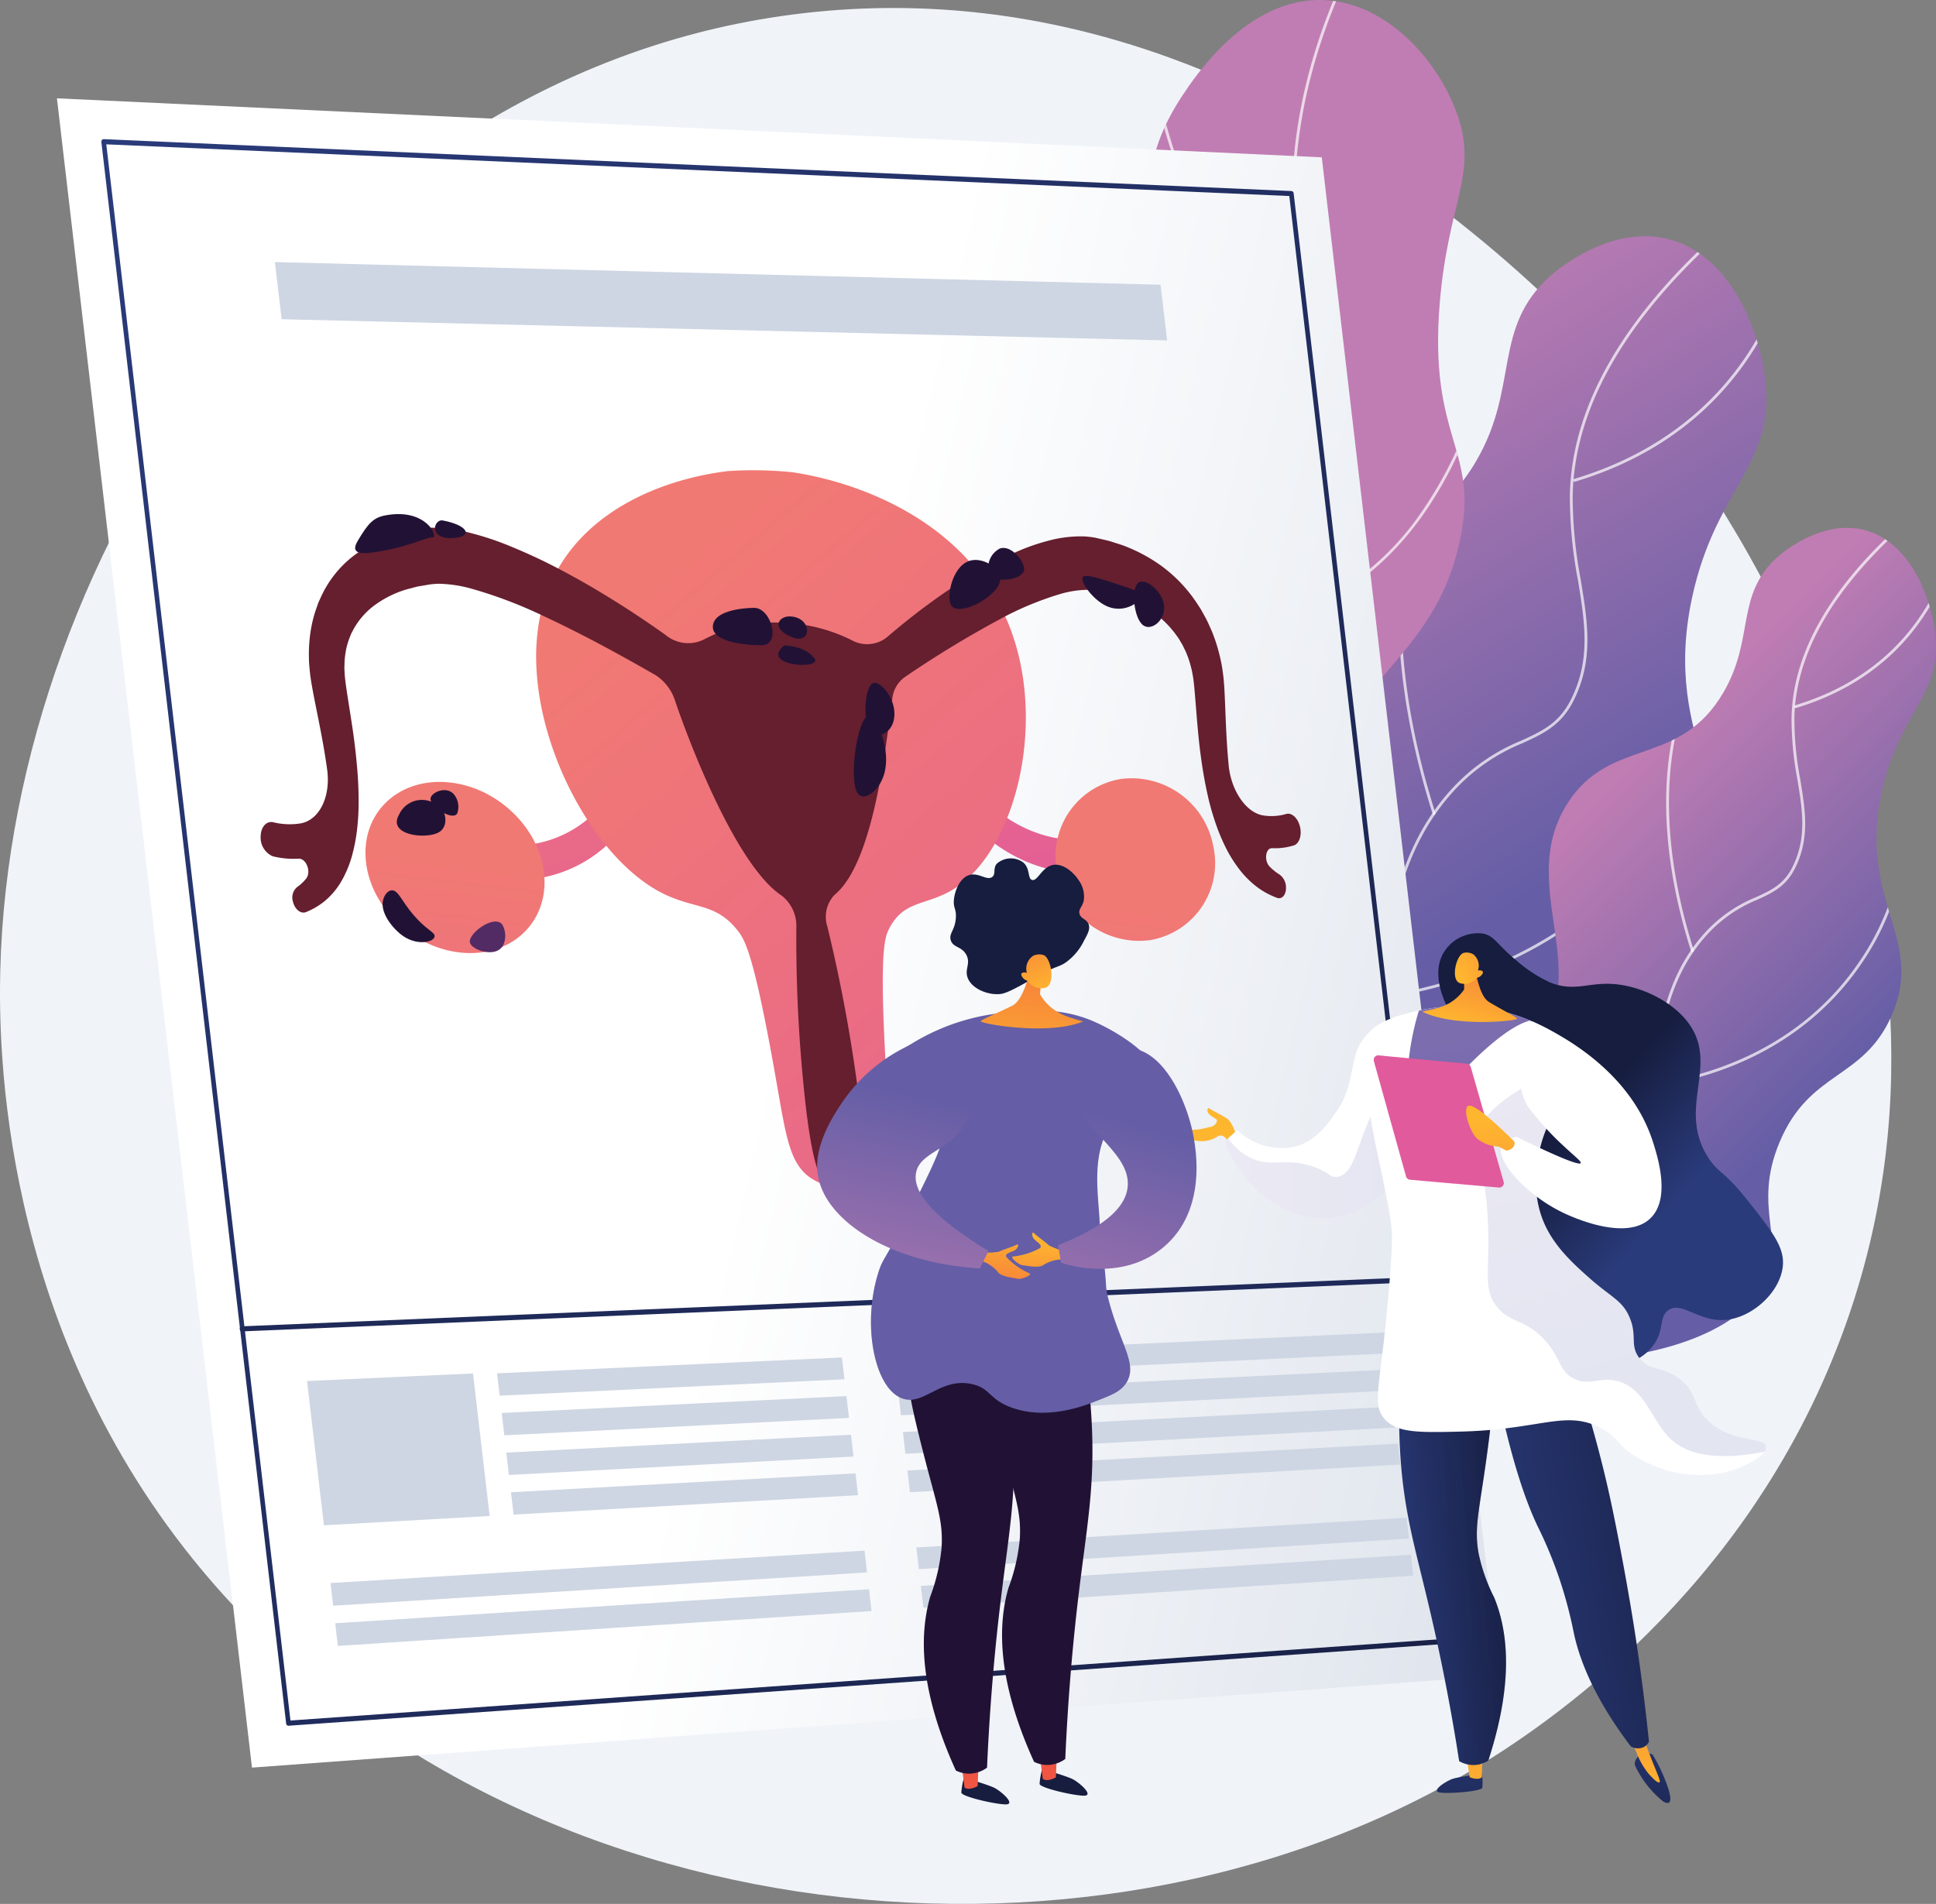 <svg xmlns="http://www.w3.org/2000/svg" xmlns:xlink="http://www.w3.org/1999/xlink" width="269.488" height="265.055" viewBox="0 0 269.488 265.055"><rect x="0" y="0" width="269.488" height="265.055" fill="#808080" stroke="none"/><defs><style>.a{fill:url(#a);}.b{fill:url(#b);}.c{fill:url(#c);}.d{fill:#f0f4f9;}.e{clip-path:url(#e);}.ao,.f{fill:#fff;}.f{opacity:0.7;mix-blend-mode:soft-light;}.aq,.ar,.as,.az,.bm,.f{isolation:isolate;}.g{clip-path:url(#g);}.h{clip-path:url(#i);}.i{fill:url(#j);}.j{fill:url(#k);}.k{fill:url(#l);}.l{fill:url(#m);}.m{fill:url(#n);}.n{fill:url(#o);}.o{fill:url(#p);}.p{fill:url(#q);}.q{fill:url(#r);}.r{fill:url(#s);}.s{fill:url(#t);}.t{fill:url(#u);}.u{fill:url(#v);}.v{fill:url(#w);}.w{fill:url(#x);}.x{fill:url(#y);}.y{fill:url(#z);}.z{fill:url(#aa);}.aa{fill:url(#ab);}.ab{fill:url(#ac);}.ac{fill:url(#ad);}.ad{fill:url(#ae);}.ae{fill:url(#af);}.af{fill:url(#ag);}.ag{fill:#ced6e3;}.ah{fill:url(#ah);}.ai{fill:url(#ai);}.aj{fill:url(#aj);}.ak{fill:url(#ak);}.al{fill:url(#al);}.am{fill:url(#am);}.an{fill:url(#an);}.ap{fill:url(#ao);}.aq,.az,.bm{opacity:0.3;}.aq,.ar,.as,.az,.bm{mix-blend-mode:multiply;}.aq{fill:url(#ap);}.ar,.as{opacity:0.15;}.ar{fill:url(#aq);}.at{fill:url(#ar);}.au{fill:url(#as);}.av{fill:url(#at);}.aw{fill:url(#au);}.ax{fill:url(#av);}.ay{fill:url(#aw);}.az{fill:url(#ax);}.ba{fill:url(#ay);}.bb{fill:url(#az);}.bc{fill:url(#ba);}.bd{fill:url(#bb);}.be{fill:url(#bc);}.bf{fill:url(#bd);}.bg{fill:url(#be);}.bh{fill:url(#bf);}.bi{fill:url(#bg);}.bj{fill:url(#bh);}.bk{fill:url(#bi);}.bl{fill:url(#bj);}.bm{fill:url(#bk);}.bn{fill:url(#bl);}.bo{fill:url(#bm);}</style><linearGradient id="a" x1="0.339" y1="0.121" x2="0.551" y2="0.624" gradientUnits="objectBoundingBox"><stop offset="0.004" stop-color="#c07db3"/><stop offset="1" stop-color="#655ea6"/></linearGradient><linearGradient id="b" x1="0.387" y1="0.329" x2="0.666" y2="0.751" xlink:href="#a"/><linearGradient id="c" x1="3.253" y1="-0.263" x2="4.128" y2="-0.263" xlink:href="#a"/><clipPath id="e"><path class="a" d="M207.384,212.96c-4.236-9.451,2.434-23.688,9.567-31.67,8.327-9.319,13.943-6.373,19.855-14.124,11.009-14.434-3.943-30.568,6-46,8.132-12.618,21.211-6.624,29.579-21.007,6.039-10.379,2.132-18.489,10.367-25.791.7-.625,8.391-7.247,16.6-5,8.287,2.27,12.262,12.251,13.187,18.944,1.71,12.37-6.741,15.35-10.095,30.759-4.566,20.979,8.4,27.874,1.841,42.626-5.413,12.183-15.5,10.29-21.234,23.917-5.325,12.653,1.439,18.883-2.958,27.052C269.985,231.46,216.025,232.236,207.384,212.96Z" transform="translate(-206.06 -68.903)"/></clipPath><clipPath id="g"><path class="b" d="M274.726,227.157c-3.1-6.923,1.783-17.352,7.007-23.2,6.1-6.827,10.214-4.668,14.545-10.347,8.065-10.572-2.889-22.392,4.4-33.7,5.957-9.244,15.537-4.852,21.668-15.389,4.424-7.6,1.563-13.544,7.594-18.893.515-.457,6.147-5.308,12.163-3.661,6.071,1.663,8.982,8.975,9.66,13.878,1.253,9.063-4.938,11.245-7.395,22.533-3.345,15.368,6.151,20.419,1.349,31.225-3.965,8.924-11.355,7.538-15.554,17.52-3.9,9.269,1.054,13.832-2.167,19.817C320.582,240.71,281.056,241.278,274.726,227.157Z" transform="translate(-273.756 -121.63)"/></clipPath><clipPath id="i"><path class="c" d="M199.12,214.289c-9.875-5.54-13.835-18.977-13.064-29.21,1.191-15.793,13.137-17.058,16.387-33.815,3.458-17.819-8.784-22.913-4.782-39.731,3.666-15.4,14.43-13.212,21.219-31.094,6.826-17.982-1.456-26.6,7.865-40.782,1.777-2.7,9.083-13.821,19.714-13.442,8.895.317,16.065,8.536,18.644,15.917,2.917,8.347-1.261,12.121-2.43,26.191-1.6,19.221,5.532,20.209,2.81,33.085-3.637,17.209-16.967,19.422-16.926,33.522.027,9.483,6.576,10.218,9.2,21.61,3.747,16.28-5.047,34.673-17.082,45.562C239.093,203.532,216.106,223.819,199.12,214.289Z" transform="translate(-185.962 -26.205)"/></clipPath><linearGradient id="j" x1="1.354" y1="0.748" x2="0.503" y2="0.517" gradientUnits="objectBoundingBox"><stop offset="0" stop-color="#ced6e3"/><stop offset="1" stop-color="#fff"/></linearGradient><linearGradient id="k" x1="-0.028" y1="0.033" x2="1.149" y2="1.099" gradientUnits="objectBoundingBox"><stop offset="0" stop-color="#2a3b7b"/><stop offset="0.996" stop-color="#161d3f"/></linearGradient><linearGradient id="l" x1="-16.057" y1="-1.016" x2="-11.557" y2="11.75" gradientUnits="objectBoundingBox"><stop offset="0" stop-color="#f17973"/><stop offset="1" stop-color="#e15a9c"/></linearGradient><linearGradient id="m" x1="-9.957" y1="-0.79" x2="-10.405" y2="2.972" xlink:href="#l"/><linearGradient id="n" x1="-15.585" y1="-2.363" x2="-12.55" y2="7.205" xlink:href="#l"/><linearGradient id="o" x1="-11.283" y1="-0.724" x2="-11.758" y2="3.005" xlink:href="#l"/><linearGradient id="p" x1="0.463" y1="0.008" x2="1.43" y2="1.552" xlink:href="#l"/><linearGradient id="q" x1="-1.835" y1="0.644" x2="-0.834" y2="0.644" gradientUnits="objectBoundingBox"><stop offset="0" stop-color="#971f5b"/><stop offset="1" stop-color="#651f2f"/></linearGradient><linearGradient id="r" x1="-38.619" y1="2.042" x2="-38.964" y2="5.812" gradientUnits="objectBoundingBox"><stop offset="0" stop-color="#211235"/><stop offset="1" stop-color="#522b64"/></linearGradient><linearGradient id="s" x1="-23.049" y1="1.675" x2="-23.306" y2="5.846" xlink:href="#r"/><linearGradient id="t" x1="-60.125" y1="4.706" x2="-60.38" y2="8.264" xlink:href="#r"/><linearGradient id="u" x1="-30.884" y1="1.849" x2="-31.176" y2="5.589" xlink:href="#r"/><linearGradient id="v" x1="-65.203" y1="3.626" x2="-65.55" y2="7.2" xlink:href="#r"/><linearGradient id="w" x1="-50.2" y1="4.314" x2="-50.424" y2="7.726" xlink:href="#r"/><linearGradient id="x" x1="-36.096" y1="1.264" x2="-36.561" y2="5.153" xlink:href="#r"/><linearGradient id="y" x1="-51.111" y1="2.325" x2="-51.52" y2="6.072" xlink:href="#r"/><linearGradient id="z" x1="-57.86" y1="0.568" x2="-59.024" y2="4.321" xlink:href="#r"/><linearGradient id="aa" x1="-64.342" y1="1.214" x2="-65.171" y2="4.915" xlink:href="#r"/><linearGradient id="ab" x1="-31.243" y1="2.389" x2="-31.473" y2="5.703" xlink:href="#r"/><linearGradient id="ac" x1="-61.574" y1="1.476" x2="-62.262" y2="5.143" xlink:href="#r"/><linearGradient id="ad" x1="-67.388" y1="3.135" x2="-67.797" y2="6.734" xlink:href="#r"/><linearGradient id="ae" x1="-828.6" y1="-1406.229" x2="-828.952" y2="-1402.97" xlink:href="#r"/><linearGradient id="af" x1="-102.755" y1="77.457" x2="-103.225" y2="81.247" xlink:href="#r"/><linearGradient id="ag" x1="-0.231" y1="-16.246" x2="1.056" y2="13.23" xlink:href="#k"/><linearGradient id="ah" x1="0.402" y1="-3.523" x2="0.634" y2="6.385" xlink:href="#k"/><linearGradient id="ai" x1="0.561" y1="1.882" x2="0.206" y2="-8.957" gradientUnits="objectBoundingBox"><stop offset="0" stop-color="#ffb62f"/><stop offset="0.996" stop-color="#ee5643"/></linearGradient><linearGradient id="aj" x1="0.365" y1="-1.189" x2="0.664" y2="2.684" xlink:href="#k"/><linearGradient id="ak" x1="0.527" y1="1.268" x2="0.349" y2="-3.814" xlink:href="#ai"/><linearGradient id="al" x1="-0.055" y1="0.668" x2="0.95" y2="0.31" xlink:href="#k"/><linearGradient id="am" x1="-49.157" y1="11.254" x2="-48.425" y2="17.4" xlink:href="#ai"/><linearGradient id="an" x1="-0.132" y1="0.737" x2="1.486" y2="0.111" xlink:href="#k"/><linearGradient id="ao" x1="0.61" y1="0.683" x2="0.394" y2="0.44" xlink:href="#k"/><linearGradient id="ap" x1="-0.295" y1="0.693" x2="1.109" y2="0.332" xlink:href="#k"/><linearGradient id="aq" y1="0.5" x2="1" y2="0.5" gradientUnits="objectBoundingBox"><stop offset="0" stop-color="#7c6daf"/><stop offset="0.996" stop-color="#4253a0"/></linearGradient><linearGradient id="ar" x1="0.315" y1="-0.146" x2="0.528" y2="0.812" xlink:href="#aq"/><linearGradient id="as" x1="0.47" y1="0.256" x2="1.308" y2="5.392" xlink:href="#aq"/><linearGradient id="at" x1="0.463" y1="0.967" x2="1.155" y2="-0.8" xlink:href="#ai"/><linearGradient id="au" x1="0.192" y1="0.615" x2="3.888" y2="-1.369" xlink:href="#ai"/><linearGradient id="av" x1="0.291" y1="2.309" x2="0.388" y2="1.469" xlink:href="#l"/><linearGradient id="aw" x1="0.465" y1="0.265" x2="1.389" y2="6.348" xlink:href="#ai"/><linearGradient id="ax" x1="0.17" y1="2.358" x2="0.325" y2="1.492" xlink:href="#l"/><linearGradient id="ay" x1="9.521" y1="-6.06" x2="9.626" y2="-5.01" xlink:href="#k"/><linearGradient id="az" x1="-305.378" y1="-64.244" x2="-305.14" y2="-56.546" xlink:href="#k"/><linearGradient id="ba" x1="-590.904" y1="-12.518" x2="-588.097" y2="-18.979" xlink:href="#ai"/><linearGradient id="bb" x1="-99.679" y1="3.31" x2="-99.734" y2="2.804" gradientUnits="objectBoundingBox"><stop offset="0" stop-color="#211235"/><stop offset="1" stop-color="#722a65"/></linearGradient><linearGradient id="bc" x1="-302.147" y1="-63.809" x2="-301.909" y2="-56.112" xlink:href="#k"/><linearGradient id="bd" x1="-582.095" y1="-12.045" x2="-579.288" y2="-18.506" xlink:href="#ai"/><linearGradient id="be" x1="-98.183" y1="3.29" x2="-98.237" y2="2.784" xlink:href="#bb"/><linearGradient id="bf" x1="-47.398" y1="0.066" x2="-47.284" y2="-0.646" xlink:href="#a"/><linearGradient id="bg" x1="0.378" y1="1.875" x2="0.789" y2="-1.482" xlink:href="#ai"/><linearGradient id="bh" x1="0.751" y1="1.146" x2="-0.484" y2="-1.965" xlink:href="#ai"/><linearGradient id="bi" x1="0.727" y1="-0.511" x2="0.112" y2="2.637" xlink:href="#ai"/><linearGradient id="bj" x1="0.619" y1="0.125" x2="0.025" y2="3.308" xlink:href="#ai"/><linearGradient id="bk" x1="-52.665" y1="-0.205" x2="-52.538" y2="-1.129" xlink:href="#a"/><linearGradient id="bl" x1="0.383" y1="1.487" x2="0.573" y2="0.274" xlink:href="#a"/><linearGradient id="bm" x1="0.337" y1="1.633" x2="0.573" y2="0.336" xlink:href="#a"/></defs><g transform="translate(-25.33 -26.205)"><path class="d" d="M281.59,212.74c-13.311,35.42-40.913,54.006-51.478,60.279C175.677,305.335,93.964,295.455,52.194,243.6c-26.747-33.2-27.1-71.2-26.824-82.026,1.478-58.762,44.765-123.5,108.591-132.78,70.655-10.27,119.174,51.893,123.881,58.14C263.542,94.5,304.762,151.078,281.59,212.74Z" transform="translate(0 -0.333)"/><g transform="translate(149.036 26.205)"><g transform="translate(15.478 32.883)"><path class="a" d="M207.384,212.96c-4.236-9.451,2.434-23.688,9.567-31.67,8.327-9.319,13.943-6.373,19.855-14.124,11.009-14.434-3.943-30.568,6-46,8.132-12.618,21.211-6.624,29.579-21.007,6.039-10.379,2.132-18.489,10.367-25.791.7-.625,8.391-7.247,16.6-5,8.287,2.27,12.262,12.251,13.187,18.944,1.71,12.37-6.741,15.35-10.095,30.759-4.566,20.979,8.4,27.874,1.841,42.626-5.413,12.183-15.5,10.29-21.234,23.917-5.325,12.653,1.439,18.883-2.958,27.052C269.985,231.46,216.025,232.236,207.384,212.96Z" transform="translate(-206.06 -68.903)"/><g class="e"><g transform="translate(6.669 -4.94)"><path class="f" d="M215.141,227.357h-.224a.2.2,0,0,1,0-.4h.223a61,61,0,0,0,25.764-5.593c7.677-3.544,15.614-7.208,19.818-15.09,3.177-5.955,2.3-10.7,1.2-16.7-1.078-5.858-2.42-13.148-.073-23.811,1.34-6.088,3.007-13.665,9.142-20.339a26.741,26.741,0,0,1,9.632-6.677c2.962-1.362,5.3-2.439,6.966-5.819,2.721-5.524,1.888-10.625.923-16.531a62.423,62.423,0,0,1-1.124-11.828c.254-12.38,7.482-24.927,21.482-37.3a.2.2,0,0,1,.262.3c-13.914,12.292-21.1,24.743-21.348,37.007a62.064,62.064,0,0,0,1.118,11.757c.976,5.973,1.819,11.132-.957,16.769-1.727,3.506-4.243,4.665-7.156,6a26.4,26.4,0,0,0-9.506,6.585c-6.062,6.6-7.717,14.115-9.047,20.157-2.33,10.584-1,17.831.076,23.653,1.119,6.081,2,10.883-1.239,16.961-4.266,8-12.266,11.691-20,15.262A61.39,61.39,0,0,1,215.141,227.357Z" transform="translate(-214.72 -63.577)"/><path class="f" d="M283.051,158.251a.2.2,0,0,1-.189-.138c-5.489-17.314-5.238-30.226-4.06-38.009,1.278-8.449,3.9-12.864,3.927-12.908a.2.2,0,0,1,.338.2c-.026.043-2.614,4.409-3.878,12.79-1.167,7.737-1.412,20.577,4.051,37.8a.2.2,0,0,1-.129.249A.2.2,0,0,1,283.051,158.251Z" transform="translate(-229.293 -72.744)"/><path class="f" d="M274.5,194.439a.2.2,0,0,1-.029-.394c21.556-3.268,33.191-14.25,39.155-22.888a48.637,48.637,0,0,0,7.858-18.127.2.2,0,0,1,.391.06,49.106,49.106,0,0,1-7.924,18.292c-6.008,8.7-17.726,19.764-39.421,23.054Z" transform="translate(-228.417 -83.263)"/><path class="f" d="M254.385,246.114a.2.2,0,0,1-.145-.062c-14.209-15.226-17.751-29.718-18.219-39.2-.508-10.279,2.391-17.05,2.42-17.117a.2.2,0,1,1,.363.158c-.029.066-2.9,6.769-2.387,16.961.47,9.405,3.993,23.794,18.112,38.923a.2.2,0,0,1-.144.333Z" transform="translate(-219.603 -91.713)"/><path class="f" d="M309.87,101.608a.2.2,0,0,1-.057-.387c15.861-4.756,23.5-14.983,27.124-22.725a43.521,43.521,0,0,0,4.1-15.814.2.2,0,0,1,.2-.194h0a.2.2,0,0,1,.194.2A43.964,43.964,0,0,1,337.3,78.664c-3.653,7.815-11.367,18.138-27.368,22.936A.186.186,0,0,1,309.87,101.608Z" transform="translate(-236.548 -62.488)"/></g></g></g><g transform="translate(67.611 73.489)"><g transform="translate(0 0)"><path class="b" d="M274.726,227.157c-3.1-6.923,1.783-17.352,7.007-23.2,6.1-6.827,10.214-4.668,14.545-10.347,8.065-10.572-2.889-22.392,4.4-33.7,5.957-9.244,15.537-4.852,21.668-15.389,4.424-7.6,1.563-13.544,7.594-18.893.515-.457,6.147-5.308,12.163-3.661,6.071,1.663,8.982,8.975,9.66,13.878,1.253,9.063-4.938,11.245-7.395,22.533-3.345,15.368,6.151,20.419,1.349,31.225-3.965,8.924-11.355,7.538-15.554,17.52-3.9,9.269,1.054,13.832-2.167,19.817C320.582,240.71,281.056,241.278,274.726,227.157Z" transform="translate(-273.756 -121.63)"/><g class="g"><g transform="translate(4.832 -3.672)"><path class="f" d="M280.394,237.742h-.167a.2.2,0,0,1,0-.4,1.493,1.493,0,0,0,.166,0,44.629,44.629,0,0,0,18.848-4.092c5.616-2.593,11.422-5.273,14.493-11.03,2.319-4.347,1.68-7.813.872-12.2a39.88,39.88,0,0,1-.053-17.462c.983-4.466,2.206-10.024,6.71-14.924a19.63,19.63,0,0,1,7.073-4.9c2.16-.993,3.866-1.779,5.077-4.238,1.985-4.032,1.376-7.76.672-12.077a45.715,45.715,0,0,1-.824-8.675c.186-9.084,5.486-18.288,15.754-27.358a.2.2,0,1,1,.262.3c-10.181,9-15.436,18.1-15.62,27.071a45.472,45.472,0,0,0,.819,8.6c.716,4.384,1.335,8.171-.706,12.316-1.273,2.585-3.124,3.436-5.268,4.423a19.3,19.3,0,0,0-6.946,4.811c-4.431,4.822-5.643,10.322-6.615,14.742A39.513,39.513,0,0,0,315,209.95c.822,4.464,1.47,7.991-.913,12.46-3.134,5.874-9,8.583-14.675,11.2A45.032,45.032,0,0,1,280.394,237.742Z" transform="translate(-280.03 -117.66)"/><path class="f" d="M330.144,187.118a.2.2,0,0,1-.189-.138c-7.707-24.3-.169-37.214-.093-37.342a.2.2,0,1,1,.339.2c-.076.126-7.516,12.9.131,37.017a.2.2,0,0,1-.129.249A.2.2,0,0,1,330.144,187.118Z" transform="translate(-290.71 -124.375)"/><path class="f" d="M323.876,213.627a.2.2,0,0,1-.029-.393c15.762-2.39,24.273-10.417,28.637-16.729a35.624,35.624,0,0,0,5.757-13.271.2.2,0,0,1,.391.059,36.029,36.029,0,0,1-5.813,13.422c-4.408,6.383-13,14.5-28.913,16.91A.132.132,0,0,1,323.876,213.627Z" transform="translate(-290.064 -132.081)"/><path class="f" d="M309.14,251.481a.2.2,0,0,1-.145-.062c-10.42-11.165-13.017-21.8-13.361-28.746a30.592,30.592,0,0,1,1.778-12.562.2.2,0,0,1,.362.159,30.222,30.222,0,0,0-1.744,12.407c.345,6.879,2.924,17.4,13.254,28.473a.2.2,0,0,1-.144.333Z" transform="translate(-283.607 -138.271)"/><path class="f" d="M349.785,145.625a.2.2,0,0,1-.057-.387c11.593-3.476,17.182-10.948,19.83-16.6a31.853,31.853,0,0,0,3-11.578.2.2,0,0,1,.2-.194h0a.2.2,0,0,1,.195.2,32.294,32.294,0,0,1-3.034,11.724c-2.681,5.734-8.341,13.308-20.082,16.829A.2.2,0,0,1,349.785,145.625Z" transform="translate(-296.02 -116.862)"/></g></g></g></g><path class="c" d="M199.12,214.289c-9.875-5.54-13.835-18.977-13.064-29.21,1.191-15.793,13.137-17.058,16.387-33.815,3.458-17.819-8.784-22.913-4.782-39.731,3.666-15.4,14.43-13.212,21.219-31.094,6.826-17.982-1.456-26.6,7.865-40.782,1.777-2.7,9.083-13.821,19.714-13.442,8.895.317,16.065,8.536,18.644,15.917,2.917,8.347-1.261,12.121-2.43,26.191-1.6,19.221,5.532,20.209,2.81,33.085-3.637,17.209-16.967,19.422-16.926,33.522.027,9.483,6.576,10.218,9.2,21.61,3.747,16.28-5.047,34.673-17.082,45.562C239.093,203.532,216.106,223.819,199.12,214.289Z" transform="translate(-185.962 -26.205)"/><g class="h"><g transform="translate(5.323 -6.624)"><path class="f" d="M210.182,218.529a.2.2,0,0,1-.129-.348c13.1-11.216,20.241-23.188,21.235-35.585.471-5.868-.638-9.519-1.923-13.748a64.468,64.468,0,0,1-3.183-17.375c-.846-16.37,2.092-30.795,8.729-42.872A48.988,48.988,0,0,1,244.63,96c3.074-3.02,5.5-5.4,7-11.142,1.744-6.69.358-11.428-1.245-16.913a53.045,53.045,0,0,1-2.746-17.274c.216-10.858,3.169-21.948,8.779-32.96a.2.2,0,0,1,.353.179c-5.583,10.959-8.521,21.991-8.735,32.789a52.706,52.706,0,0,0,2.73,17.154c1.62,5.543,3.02,10.329,1.248,17.124-1.523,5.843-3.985,8.263-7.1,11.325a48.01,48.01,0,0,0-9.649,12.508c-6.6,12.012-9.523,26.365-8.682,42.662a64.116,64.116,0,0,0,3.168,17.28c1.3,4.266,2.414,7.952,1.938,13.895-1,12.5-8.193,24.568-21.372,35.854A.2.2,0,0,1,210.182,218.529Z" transform="translate(-196.807 -17.604)"/><path class="f" d="M257.684,78.816a.2.2,0,0,1-.1-.03c-11.659-7.187-17.873-19.479-21.032-28.525a80.867,80.867,0,0,1-4.1-18.081.2.2,0,0,1,.182-.213.2.2,0,0,1,.213.182,80.488,80.488,0,0,0,4.086,17.991c3.138,8.983,9.305,21.185,20.863,28.31a.2.2,0,0,1-.1.367Z" transform="translate(-201.97 -20.906)"/><path class="f" d="M243.619,129.539c-.95,0-1.918-.035-2.914-.105a.2.2,0,0,1-.183-.211.2.2,0,0,1,.211-.183,34.12,34.12,0,0,0,19.828-4.266,38.405,38.405,0,0,0,12.278-11.634,56.366,56.366,0,0,0,8-17.647.2.2,0,0,1,.236-.15.2.2,0,0,1,.15.236,56.848,56.848,0,0,1-8.061,17.785C267.957,120.884,258.685,129.539,243.619,129.539Z" transform="translate(-203.827 -35.473)"/><path class="f" d="M226.739,150.514a.2.2,0,0,1-.1-.025c-13.509-7.69-17.6-19-18.645-27.136a42.7,42.7,0,0,1,.971-15.965.2.2,0,0,1,.246-.132.2.2,0,0,1,.132.246,42.314,42.314,0,0,0-.955,15.816c1.04,8.041,5.085,19.222,18.447,26.827a.2.2,0,0,1-.1.37Z" transform="translate(-196.272 -38.211)"/><path class="f" d="M237.882,215.236a.2.2,0,0,1-.015-.394c15.311-1.213,24.332-10.561,29.2-18.191a54.538,54.538,0,0,0,6.983-16.465.2.2,0,0,1,.388.079,54.988,54.988,0,0,1-7.031,16.588c-4.92,7.71-14.032,17.157-29.511,18.384Z" transform="translate(-203.175 -54.942)"/><path class="f" d="M219.122,248.095a.221.221,0,0,1-.05-.006c-7.353-1.9-17.272-7.479-22.772-23.308a65.287,65.287,0,0,1-3.426-18.288.2.2,0,0,1,.4,0,64.82,64.82,0,0,0,3.408,18.172c3,8.642,9.345,19.653,22.494,23.044a.2.2,0,0,1-.049.39Z" transform="translate(-192.874 -60.98)"/></g></g></g><g transform="translate(33.255 39.894)"><path class="i" d="M236.379,263.571l-173.608,12.8L35.621,43.98l176.064,8.213Z" transform="translate(-35.621 -43.98)"/><path class="j" d="M69.692,272.238a.333.333,0,0,1-.319-.309L43.652,51.757a.377.377,0,0,1,.082-.284.312.312,0,0,1,.25-.114l165.325,7.224a.335.335,0,0,1,.306.308L233.144,260.3a.384.384,0,0,1-.071.27.316.316,0,0,1-.227.128L69.713,272.237ZM44.338,52.082,69.973,271.51l162.49-11.491L209.011,59.277Z" transform="translate(-37.467 -45.676)"/><g transform="translate(28.357 51.772)"><g transform="translate(0)"><g transform="translate(14.585 42.766)"><g transform="translate(0 0.245)"><path class="k" d="M120.587,181c-.874.011-1.724-.95-1.931-2.213-.216-1.318.349-2.466,1.261-2.563a15.874,15.874,0,0,0,12.493-8.3,1.3,1.3,0,0,1,2.283-.337,3.255,3.255,0,0,1,.615,3.337A18.592,18.592,0,0,1,120.7,180.994C120.661,181,120.624,181,120.587,181Z" transform="translate(-97.64 -167.055)"/><path class="l" d="M116.3,180.9c.347,6.491-4.889,11.15-11.74,10.4-6.9-.759-12.813-6.71-13.16-13.286s5-11.211,11.9-10.369C110.15,168.475,115.949,174.407,116.3,180.9Z" transform="translate(-91.381 -167.166)"/></g><g transform="translate(81.584)"><path class="m" d="M213.883,179.98c.8-.01,1.372-.947,1.285-2.16-.092-1.265-.863-2.351-1.721-2.427-8.629-.761-13.453-7.75-13.5-7.821-.665-.982-1.669-1.118-2.242-.3a3.11,3.11,0,0,0,.168,3.259c.239.352,5.935,8.593,15.907,9.447A.961.961,0,0,0,213.883,179.98Z" transform="translate(-197.318 -166.737)"/><path class="n" d="M216.356,179.85a11.574,11.574,0,0,0,12.955,9.567,10.853,10.853,0,0,0,8.822-12.842,11.588,11.588,0,0,0-12.822-9.6A10.84,10.84,0,0,0,216.356,179.85Z" transform="translate(-201.652 -166.768)"/></g></g><path class="o" d="M188.722,134.615c-4.906-15.018-19.752-21.435-30.787-23.127a54.551,54.551,0,0,0-9-.161c-10.918,1.325-25,7.45-26.556,22.926-1.339,13.346,7.025,29.964,16.69,35.443,4.915,2.787,8.017,1.467,11.276,5.67.981,1.266,2.257,3.394,5.318,20.849,1.3,7.4,1.794,11.153,4.418,13.25a7.611,7.611,0,0,0,4.145,1.548c.037.026,1.544,0,1.658-.012a.228.228,0,0,0,.133-.053,6.383,6.383,0,0,0,3.724-1.824c2.085-2.246,1.7-5.976,1.261-13.339-1.038-17.348-.284-19.491.381-20.771,2.2-4.233,5.493-3.028,9.564-5.886C188.84,163.59,192.925,147.48,188.722,134.615Z" transform="translate(-83.89 -111.206)"/><path class="p" d="M217.1,163.165c-.309-1.2-1.178-1.958-1.942-1.7a7.352,7.352,0,0,1-3.166.189c-2.358-.38-4.437-3.4-4.8-6.914l0-.045c-.219-2.2-.334-4.44-.43-6.747-.048-1.156-.086-2.325-.153-3.57-.033-.618-.078-1.275-.149-1.979-.1-.742-.179-1.492-.351-2.229a23.563,23.563,0,0,0-1.321-4.295c-.3-.658-.584-1.351-.936-1.951l-.511-.926c-.181-.289-.367-.569-.553-.853a20.237,20.237,0,0,0-4.978-5.24,22.546,22.546,0,0,0-5.288-2.826c-.439-.16-.875-.286-1.312-.429l-.657-.208-.651-.156-1.3-.3c-.455-.077-.961-.137-1.426-.173a17.32,17.32,0,0,0-5.2.627,28.668,28.668,0,0,0-4.721,1.7c-1.523.687-3.014,1.437-4.473,2.266s-2.889,1.737-4.3,2.67-2.8,1.951-4.179,2.98c-1.529,1.168-3.032,2.374-4.512,3.647a4.42,4.42,0,0,1-5.11.536,23.526,23.526,0,0,0-10.465-2.437,20.282,20.282,0,0,0-10.018,2.33,4.917,4.917,0,0,1-5.389-.6c-1.843-1.316-3.7-2.567-5.58-3.785-1.7-1.077-3.4-2.138-5.127-3.134s-3.471-1.95-5.236-2.847-3.558-1.708-5.372-2.461a40.767,40.767,0,0,0-5.559-1.9,21.91,21.91,0,0,0-5.879-.806c-.506.023-1.051.072-1.536.141l-1.371.283-.685.146-.681.2c-.453.139-.908.26-1.358.418a18.679,18.679,0,0,0-5.232,2.866,15.147,15.147,0,0,0-4.31,5.49c-.139.3-.28.6-.411.9l-.345.983a18.067,18.067,0,0,0-.565,2.076,20.673,20.673,0,0,0-.4,4.589c-.005.79.1,1.593.176,2.388.1.755.221,1.458.344,2.121.246,1.333.506,2.585.752,3.823.491,2.47.94,4.865,1.261,7.221l.007.049c.505,3.758-1.087,7.014-3.7,7.47a9.628,9.628,0,0,1-3.736-.141c-.959-.265-1.772.571-1.817,1.87a2.842,2.842,0,0,0,1.649,2.84,11.791,11.791,0,0,0,3.084.363c.176,0,.357-.008.541-.018,1.087-.063,1.811,1.895,1.029,2.8a6.018,6.018,0,0,1-1.194,1.121l-.018.011a1.9,1.9,0,0,0-.607,2.029c.27,1.145,1.144,1.768,1.838,1.466a10.009,10.009,0,0,0,2.636-1.563,10.44,10.44,0,0,0,2.208-2.614,15.135,15.135,0,0,0,1.5-3.507,23.719,23.719,0,0,0,.764-3.959,32.2,32.2,0,0,0,.2-4.077c-.009-1.358-.069-2.715-.179-4.052s-.25-2.666-.416-3.978-.37-2.605-.569-3.878-.4-2.524-.57-3.7c-.085-.593-.153-1.149-.2-1.653-.01-.46-.069-.924-.034-1.371a11.552,11.552,0,0,1,.316-2.6,10.251,10.251,0,0,1,.379-1.19l.223-.575.28-.535a10.39,10.39,0,0,1,3.065-3.513,14.711,14.711,0,0,1,4.163-2.089c.376-.116.766-.2,1.147-.308l.574-.152.594-.1,1.186-.2c.375-.041.7-.07,1.064-.089a18.045,18.045,0,0,1,4.739.7,62.873,62.873,0,0,1,10.083,3.845c5.181,2.413,10.365,5.235,15.482,8.17a6.652,6.652,0,0,1,2.756,3.672c2.172,6.39,8.6,22.92,14.788,27.014a5.355,5.355,0,0,1,2.059,4.464,206.813,206.813,0,0,0,1.309,24.831c1.426,12.158,3.065,11.7,5.141,11.624s3.792.259,2.372-11.849a214.3,214.3,0,0,0-4.491-24.694,4.447,4.447,0,0,1,.99-4.47c5.467-4.465,7.134-20.859,8.028-27.209a4.267,4.267,0,0,1,1.621-3.014,145.351,145.351,0,0,1,13.269-8.1,43.919,43.919,0,0,1,8.488-3.554,14.176,14.176,0,0,1,4.172-.588c.336.024.636.057.986.1l1.117.215.559.108.551.155c.367.106.737.194,1.1.311a17.31,17.31,0,0,1,4.178,2.042,13.757,13.757,0,0,1,3.476,3.35l.361.506.32.543c.233.347.39.749.588,1.121a13.357,13.357,0,0,1,.833,2.444c.126.419.173.855.263,1.287.067.471.126.993.177,1.549.1,1.106.192,2.283.288,3.474s.2,2.408.327,3.639.291,2.477.482,3.733.425,2.525.706,3.8a35.425,35.425,0,0,0,1.046,3.813,27.679,27.679,0,0,0,1.51,3.687,18.673,18.673,0,0,0,2.055,3.239,12.869,12.869,0,0,0,2.468,2.379,11.029,11.029,0,0,0,2.6,1.382c.661.261,1.281-.34,1.271-1.407a2.226,2.226,0,0,0-.947-1.861l-.017-.009a7.224,7.224,0,0,1-1.263-1.011c-.865-.824-.652-2.656.3-2.619.161.006.318.008.47.007a8.629,8.629,0,0,0,2.569-.4C217.047,165.549,217.411,164.363,217.1,163.165Z" transform="translate(-72.442 -113.594)"/></g><path class="q" d="M101.78,171.029a3.483,3.483,0,0,0-4.407,1.818c-1.756,3,4.2,3.537,5.732,2.333S103.453,171.018,101.78,171.029Z" transform="translate(-78.1 -124.906)"/><path class="r" d="M93.7,119.323c-1.677.323-2.387,1.154-3.8,3.516s1.476,1.8,4.353,1.241,5.241-1.715,6.076-1.705S99.435,118.22,93.7,119.323Z" transform="translate(-76.373 -113.029)"/><path class="s" d="M105.044,120.289c-1.337-.25-2.158,2.93,1.944,2.39C109.178,122.39,108.442,120.926,105.044,120.289Z" transform="translate(-79.686 -113.291)"/><path class="t" d="M159.94,136.087s-5.194-.039-5.723,2.278,3.941,2.922,6.732,2.935S162.326,136.105,159.94,136.087Z" transform="translate(-91.231 -116.926)"/><path class="u" d="M167.572,137.634c-1.586-.011-2.575,1.716.338,2.888S170.737,137.656,167.572,137.634Z" transform="translate(-93.96 -117.281)"/><path class="v" d="M166.843,142.876s2.772.014,4.161,1.749S163.207,145.753,166.843,142.876Z" transform="translate(-93.946 -118.486)"/><path class="w" d="M199.914,127.5c-2.551.613-3.447,5.045-2.739,6.236,1.073,1.8,7.19-1.5,6.85-3.919C203.837,128.482,201.636,127.087,199.914,127.5Z" transform="translate(-101.062 -114.935)"/><path class="x" d="M205.544,125.346a3.012,3.012,0,0,0-1.519,3.389c.679,1.576,4.852,1.027,4.916-.515C208.983,127.171,207.168,124.775,205.544,125.346Z" transform="translate(-102.664 -114.437)"/><path class="y" d="M181.78,155.625c-1.59-.175-3,9.338-1.466,10.934.863.9,2.9-.471,3.583-2.9C184.869,160.229,182.835,155.742,181.78,155.625Z" transform="translate(-97.088 -121.417)"/><path class="z" d="M182.9,149.655c-1.3.322-1.6,5.66-.367,6.893.887.889,3.088.167,3.251-2.3C185.947,151.726,183.85,149.42,182.9,149.655Z" transform="translate(-97.57 -120.041)"/><path class="aa" d="M226.783,131.779c-3.765-1.246-5.654-1.871-5.8-1.183-.164.79,1.586,3.177,3.488,3.975,2.481,1.042,4.845-.778,4.7-1.647C229.132,132.7,228.914,132.484,226.783,131.779Z" transform="translate(-106.588 -115.598)"/><path class="ab" d="M234.5,134.822c-.131-2.113-2.626-4.071-3.594-3.326-1.043.8-.648,4.993.7,5.941C232.746,138.241,234.623,136.747,234.5,134.822Z" transform="translate(-108.735 -115.833)"/><path class="ac" d="M106.566,169.844c-1.017-1.584-3.432-.5-3.423.433.009,1.027,2.991,3.062,3.712,2.029A2.765,2.765,0,0,0,106.566,169.844Z" transform="translate(-79.5 -124.501)"/><path class="ad" d="M114.994,195.851a3.164,3.164,0,0,0-.253-2.679c-1.164-1.355-4.755,1.3-4.478,2.54C110.513,196.834,114.2,198.027,114.994,195.851Z" transform="translate(-81.133 -129.962)"/><path class="ae" d="M94.5,188.8c.1-.841.647-1.647,1.3-1.647.89,0,1.3,1.476,3.04,3.49,1.789,2.072,2.912,2.313,2.883,2.9-.041.819-2.3,1.339-4.286.037C96.074,192.68,94.3,190.563,94.5,188.8Z" transform="translate(-77.51 -128.665)"/></g><path class="af" d="M68.982,264.628a.336.336,0,0,1-.32-.34.342.342,0,0,1,.309-.367l163.686-6.859a.336.336,0,0,1,.333.34.342.342,0,0,1-.309.367L68.995,264.628Z" transform="translate(-43.217 -92.964)"/><g transform="translate(30.342 22.797)"><path class="ag" d="M163.535,274.634l-48,2.286-.364-3.113L163.18,271.6Z" transform="translate(-84.251 -119.102)"/><path class="ag" d="M199.213,84.488,75.954,81.538l-.934-7.957L198.3,76.735Z" transform="translate(-75.02 -73.582)"/><path class="ag" d="M164.356,281.617l-47.982,2.427-.364-3.113L164,278.583Z" transform="translate(-84.443 -120.708)"/><path class="ag" d="M165.176,288.6l-47.966,2.567-.364-3.113,47.975-2.488Z" transform="translate(-84.636 -122.313)"/><path class="ag" d="M166,295.583l-47.949,2.708-.364-3.113,47.958-2.629Z" transform="translate(-84.828 -123.918)"/><path class="ag" d="M159.756,309.55l-74.319,4.636-.369-3.157,74.333-4.513Z" transform="translate(-77.33 -127.129)"/><path class="ag" d="M160.579,316.533l-74.293,4.854-.369-3.157,74.308-4.731Z" transform="translate(-77.525 -128.734)"/><path class="ag" d="M83.18,295.629l23.068-1.3-2.318-19.845-23.1,1.06Z" transform="translate(-76.357 -119.765)"/><g transform="translate(86.165 149.022)"><path class="ag" d="M255.592,270l-68.334,3.255-.353-3.022,68.347-3.142Z" transform="translate(-186.906 -267.088)"/><path class="ag" d="M256.381,276.693l-68.31,3.455-.353-3.022,68.323-3.342Z" transform="translate(-187.092 -268.627)"/><path class="ag" d="M257.171,283.389l-68.287,3.655-.353-3.022,68.3-3.542Z" transform="translate(-187.279 -270.166)"/><path class="ag" d="M257.96,290.085,189.7,293.94l-.353-3.022,68.277-3.742Z" transform="translate(-187.466 -271.706)"/><path class="ag" d="M259.538,303.477l-68.217,4.255-.353-3.022,68.23-4.142Z" transform="translate(-187.84 -274.784)"/><path class="ag" d="M260.328,310.173l-68.193,4.455-.353-3.022,68.207-4.343Z" transform="translate(-188.026 -276.323)"/></g></g></g><g transform="translate(190.042 156.099)"><path class="ah" d="M291.317,346.822a8.98,8.98,0,0,1,.061,1.967c-.125.494-4.407.85-5.861.678s.866-1.657,1.792-1.935S291.317,346.822,291.317,346.822Z" transform="translate(-249.747 -229.803)"/><path class="ai" d="M290.388,343.592l.452,2.955s1.151.518,1.7.006l.061-3.094Z" transform="translate(-250.974 -229.03)"/><path class="aj" d="M321.525,343.4s-.909.675-.666,1.482a14.185,14.185,0,0,0,3.874,4.961c1.511.919,1.037-.995.6-2.186a22.956,22.956,0,0,0-2-4.257C322.89,342.962,321.525,343.4,321.525,343.4Z" transform="translate(-257.969 -228.972)"/><path class="ak" d="M319.614,339.245c.439,1.224.862,2.231,1.192,2.973a10.6,10.6,0,0,0,1.583,2.793c.394.465,1.328,1.459,1.58,1.293s-.428-1.375-1.746-4.911c-.191-.514-.8-2.149-.8-2.149h-1.814Z" transform="translate(-257.692 -228.061)"/><path class="al" d="M278.626,272.787a76.551,76.551,0,0,0-.165,13.651c.586,7.553,2.1,12.333,3.991,20.386,1.158,4.921,2.717,12.165,4.129,21.224a3.979,3.979,0,0,0,2.531.5,3.853,3.853,0,0,0,1.52-.578c3.7-11.316,2.609-18.328.823-22.7a24.458,24.458,0,0,1-2.179-6.194c-.654-3.787.154-5.9,1.306-14.678.821-6.253.678-7.219.132-8.157C288.531,272.492,281.853,272.565,278.626,272.787Z" transform="translate(-248.179 -212.764)"/><path class="am" d="M246.625,230.511s-.52-2.039-1.385-2.577-2.088-1.113-2.367-1.349-.608.47.2,1.01l.807.541a.791.791,0,0,1-.033.347,1.214,1.214,0,0,1-1.1.695,8.829,8.829,0,0,1-3.2.363c-.047-.014-.227-.072-.3.008-.122.129.1.535.191.678.56.856,2.505,1.228,3.961.558.532-.244.735-.507,1.124-.44.617.1.995.918,1.219,1.591Z" transform="translate(-239.208 -202.152)"/><path class="an" d="M295.294,274.522c2.269,11.716,4.5,17.869,6.18,21.349a58.441,58.441,0,0,1,3.112,7.6,61.743,61.743,0,0,1,1.891,7.237c.782,3.591,2.715,8.835,7.917,15.712a1.976,1.976,0,0,0,1.8.092,1.743,1.743,0,0,0,.729-.756c-.68-6.575-1.461-12.1-2.138-16.365-.142-.894-.769-4.807-1.75-9.977-.384-2.023-.947-4.987-1.622-8.032-.839-3.792-2.127-8.95-4.112-15.13Z" transform="translate(-252.101 -213.182)"/><path class="ao" d="M246.67,227.414l1.769-1.573A8.931,8.931,0,0,0,256.2,228.2c3.03-.641,4.779-3.13,5.9-4.718,3.363-4.771,1.352-8.271,4.973-11.513,1-.9,2.977-1.99,4.267-1.657,3.072.792,4.841,10.032,1.868,17.3-.6,1.467-3.905,9.544-11.4,10.419C255.754,238.735,249.335,234.47,246.67,227.414Z" transform="translate(-240.924 -198.407)"/><path class="ap" d="M291.064,209.872c-1.287-1.189-3.748-2.56-4.983-5.747-.371-.96-1.688-4.358.254-6.958a5.552,5.552,0,0,1,5.181-2.22c1.613.316,1.865,1.44,4.605,3.7a19.386,19.386,0,0,0,4.689,3.08c3.269,1.347,5.233.079,8.515.224,4.032.178,8.715,2.427,10.973,5.7,4.005,5.808-1.8,11.7,2.59,18.5,1.438,2.229,2.146,1.73,5.551,6.045s5.114,6.481,4.811,9.127c-.421,3.674-4.378,7.184-8.1,7.422-3.64.233-5.955-2.631-7.807-1.378-1.319.891-.565,2.625-1.966,4.709-1.806,2.687-5.355,3.222-5.929,3.308-5.321.8-12.5-5.436-15.542-12.829C288.407,229.232,298.059,216.338,291.064,209.872Z" transform="translate(-249.804 -194.873)"/><path class="aq" d="M292.716,305.339a24.454,24.454,0,0,1-2.179-6.194c-.654-3.787.154-5.9,1.306-14.678.821-6.253.679-7.219.133-8.157-1.187-2.037-3.7-2.941-6.267-3.311.034.132.068.263.1.391,1.347,6.149-3.792,9.9-1.474,16.66,1.143,3.332,2.966,4.1,3.391,7.961.4,3.621-1.045,4.376-.737,7.667.461,4.92,3.956,6.11,4.866,9.878.591,2.448.093,6.028-4.223,11.21.072.446.143.894.215,1.349a3.979,3.979,0,0,0,2.531.5,3.854,3.854,0,0,0,1.52-.578C295.6,316.719,294.5,309.707,292.716,305.339Z" transform="translate(-249.441 -212.832)"/><path class="ar" d="M270.653,221.218c-5.541,4.376-4.924,12.769-8.33,13.2-1.04.13-.983-.668-3.465-1.474-3.63-1.181-5.335.012-7.888-.885a7.912,7.912,0,0,1-3.787-3.036l-.513.456c2.665,7.057,9.084,11.322,15.137,10.615,7.5-.875,10.8-8.952,11.4-10.419a22.27,22.27,0,0,0,1.409-10.457A11.553,11.553,0,0,0,270.653,221.218Z" transform="translate(-240.924 -200.468)"/><path class="ao" d="M272.391,212.027c.34-.527,1.419-1.988,6-3.066a26.376,26.376,0,0,1,12-.306,26.8,26.8,0,0,1,13.934,7.984,18.8,18.8,0,0,0-7.382,9.227c-.612,1.689-2.421,7.462.166,12.869,1.49,3.117,4.128,5.456,6.13,7.233,3,2.665,4.56,3.074,5.567,5.462,1.1,2.6-.008,3.868,1.354,5.648,1.462,1.911,3.176,1.023,5.656,2.956,2.54,1.98,1.636,3.61,3.947,5.8,3.359,3.179,7.811,2.146,8.018,3.576.179,1.231-2.986,2.9-5.674,3.578a16.639,16.639,0,0,1-11.348-1.6c-3.824-1.921-3.163-3.164-6.078-4.628-4.881-2.452-8.216.276-19.333.557-6.02.152-9.064.187-10.732-1.85-1.523-1.861-.722-3.9.192-12.7v0c.293-2.937.909-9.087.913-12.591,0-2.071-.716-5.455-2.153-12.223-.086-.4-.863-4.055-1.491-8.94C271.515,214.613,271.6,213.262,272.391,212.027Z" transform="translate(-246.681 -197.913)"/><g class="as" transform="translate(40.943 18.227)"><path class="at" d="M324.515,268.232c-2.311-2.189-1.407-3.818-3.947-5.8-2.48-1.933-4.193-1.044-5.656-2.956-1.362-1.78-.257-3.048-1.354-5.648-1.007-2.387-2.563-2.8-5.567-5.462-2-1.777-4.64-4.116-6.13-7.233-2.588-5.408-.779-11.181-.166-12.869a18.8,18.8,0,0,1,7.382-9.227c-.139-.15-.3-.32-.477-.5-9.489,1.3-15.02,6.786-15.7,8.41-1.582,3.752.922,5.131.987,15.954.031,5.173-.527,7.215,1.151,9.375,1.92,2.47,4.132,1.705,6.908,4.934,2.132,2.481,1.791,4.053,3.783,5.1,2.141,1.124,3.506-.186,5.921.33,4.035.86,4.9,5.513,7.566,8.059,2.017,1.925,5.747,3.271,13.1,1.826a1.03,1.03,0,0,0,.219-.716C332.325,270.378,327.873,271.411,324.515,268.232Z" transform="translate(-292.373 -218.54)"/></g><g transform="translate(31.205 10.186)"><path class="au" d="M280.513,225.149s10.394-13.572,16.3-15.057a25.48,25.48,0,0,0-4.579-1.438,25.753,25.753,0,0,0-10.916.063C280.763,210.506,278.577,218.073,280.513,225.149Z" transform="translate(-279.728 -208.099)"/></g><path class="ao" d="M296.747,228.1c-1.009,2.142,3.626,7.13,8.777,9.5,1.05.483,8.587,3.948,11.946.616,2.776-2.754.984-8.447.345-10.481-3.141-9.982-12.785-15.06-16.827-16.891-3.017,7.543-1.24,10.9-.541,11.952a40.21,40.21,0,0,0,4.934,5.428c1.523,1.427,2.471,2.121,2.343,2.343-.159.277-1.944-.246-8.877-3.621A2.7,2.7,0,0,0,296.747,228.1Z" transform="translate(-252.403 -198.544)"/><path class="av" d="M289.771,201.205s.479,3.825,1.891,4.7,3.694,2.021,3.946,2.332-8.747,1.278-13.206-.973h0c1.47-.307,1.869-.419,1.869-.419a8.247,8.247,0,0,0,1.889-.747,6.433,6.433,0,0,0,2.076-1.921l-.016-2.118Z" transform="translate(-249.138 -196.328)"/><path class="aw" d="M291.342,201.914a2.117,2.117,0,0,1-2.364.737c-1.292-.471-.521-3.81.5-4.191a1.818,1.818,0,0,1,1.39.192,2.011,2.011,0,0,1,.631,2.261c.327-.095.614-.009.686.152.091.206-.186.485-.248.548A1.094,1.094,0,0,1,291.342,201.914Z" transform="translate(-250.493 -195.682)"/><path class="ax" d="M274.317,216.994l12.273,1.15a.626.626,0,0,1,.544.452l4.58,15.993a.627.627,0,0,1-.658.8l-12.374-1.092a.627.627,0,0,1-.549-.457l-4.479-16.05A.628.628,0,0,1,274.317,216.994Z" transform="translate(-247.121 -199.957)"/><path class="ay" d="M297.056,231.1s-4.226-4.324-5.947-4.963-.2,3.923.811,4.566a4.722,4.722,0,0,0,2.187.987l.786.1,1.032.55S297.252,232.181,297.056,231.1Z" transform="translate(-250.96 -202.046)"/><path class="az" d="M282.487,230.828c-.463-2.528.963-4.489-.4-6.859-1.406-2.437-3.874-2.026-5.648-4.034a5.834,5.834,0,0,1-1.32-2.866l-.8-.075a.627.627,0,0,0-.662.793l4.479,16.05a.627.627,0,0,0,.549.457l6.283.554A7.122,7.122,0,0,1,282.487,230.828Z" transform="translate(-247.121 -199.957)"/></g><g transform="translate(139.081 145.708)"><path class="ba" d="M208.335,198.28c-2.306,1.27-3.458,1.9-4.327,1.985-1.7.157-3.864-.724-4.468-2.2-.51-1.244.447-2.028-.212-3.263-.645-1.208-1.829-.966-2.163-2.022-.306-.97.621-1.4.71-3.192.061-1.219-.356-1.261-.283-2.34.086-1.288.808-3.127,2.129-3.546s2.486.849,3.228.25c.519-.42.063-1.134.6-1.809a2.92,2.92,0,0,1,3.724-.176c.965.836.567,2.223,1.205,2.412.776.23,1.355-1.823,2.944-2.092,1.429-.242,2.884,1.1,3.546,2.129a3.9,3.9,0,0,1,.709,2.838c-.2.883-.749,1.171-.6,1.808.169.738.992.738,1.276,1.49.246.65-.113,1.321-.638,2.27a7.993,7.993,0,0,1-2.554,3.05c-.953.641-1.193.446-3.37,1.595C209.119,197.818,209.083,197.868,208.335,198.28Z" transform="translate(-178.569 -181.38)"/><path class="bb" d="M213.606,345.985a9.646,9.646,0,0,0-.373,2.082c.055.545,4.557,1.6,6.131,1.64s-.662-1.9-1.6-2.34S213.606,345.985,213.606,345.985Z" transform="translate(-182.276 -219.22)"/><path class="bc" d="M215.644,343.334l-.132,3.214s-1.169.689-1.821.209l-.432-3.3Z" transform="translate(-182.283 -218.61)"/><path class="bd" d="M216.573,266.234a82.278,82.278,0,0,1,1.8,14.576c.271,8.145-.775,13.434-1.844,22.27-.653,5.4-1.46,13.329-1.893,23.182a4.282,4.282,0,0,1-2.647.832,4.139,4.139,0,0,1-1.7-.437c-5.3-11.658-4.967-19.285-3.576-24.169a26.29,26.29,0,0,0,1.593-6.881c.249-4.127-.866-6.295-3.14-15.538-1.621-6.588-1.584-7.638-1.111-8.705C205.947,267.1,213.1,266.38,216.573,266.234Z" transform="translate(-180.102 -200.887)"/><path class="be" d="M199.462,347.556a9.656,9.656,0,0,0-.373,2.083c.055.545,4.557,1.6,6.131,1.64s-.662-1.9-1.6-2.34S199.462,347.556,199.462,347.556Z" transform="translate(-179.024 -219.581)"/><path class="bf" d="M201.5,344.906l-.131,3.213s-1.169.69-1.822.209l-.432-3.3Z" transform="translate(-179.031 -218.972)"/><path class="bg" d="M202.429,267.806a82.333,82.333,0,0,1,1.8,14.575c.27,8.145-.776,13.435-1.844,22.27-.653,5.4-1.459,13.329-1.892,23.183a4.288,4.288,0,0,1-2.648.831,4.136,4.136,0,0,1-1.694-.437c-5.3-11.658-4.968-19.285-3.576-24.169a26.294,26.294,0,0,0,1.594-6.882c.248-4.127-.867-6.294-3.141-15.537-1.621-6.588-1.584-7.638-1.111-8.705C191.8,268.667,198.952,267.952,202.429,267.806Z" transform="translate(-176.851 -201.248)"/><path class="bh" d="M222.523,218.678c.788-2.536-4.216-6.237-8.562-8.193-4.936-2.22-9.685-1.611-12.853-1.279a29.916,29.916,0,0,0-15.517,6.267c6.112,3.953,7.05,7.68,7.256,9.187.231,1.7-.1,3.265-4.247,11.392-4.068,7.977-4.131,7.22-4.749,9.1-2.447,7.452-.574,16.673,3.482,17.8,2.9.806,5.171-3.012,9.466-2.074,2.61.57,2.356,2.108,5.51,3.263,4.9,1.794,10.1-.23,11.643-.831,2.335-.909,3.516-1.368,4.3-2.529,1.726-2.559-.7-5.245-2.357-11.4-.771-2.856.016-1.291-1.312-9.663h0c.221-2.863-1.16-8.386.508-12.842a12.712,12.712,0,0,1,1.588-3.38C219.037,220.3,221.974,220.449,222.523,218.678Z" transform="translate(-175.271 -187.7)"/><path class="bi" d="M209.45,201.625s-.83,4.063-2.417,4.886-4.13,1.862-4.425,2.175,9.275,2.095,14.244.05h0c-1.551-.451-1.97-.6-1.97-.6a8.816,8.816,0,0,1-1.964-.958,6.907,6.907,0,0,1-2.069-2.231l.193-2.27Z" transform="translate(-179.833 -186.034)"/><path class="bj" d="M210.79,202.395a2.278,2.278,0,0,0,2.475.987c1.425-.4.874-4.043-.194-4.537a1.948,1.948,0,0,0-1.506.09,2.162,2.162,0,0,0-.865,2.373c-.343-.129-.658-.06-.749.108-.115.212.159.534.22.608A1.179,1.179,0,0,0,210.79,202.395Z" transform="translate(-181.516 -185.369)"/><path class="bk" d="M202.355,252.239a8.373,8.373,0,0,0,2.551-.058c.5-.266,1.9-.681,2.4-.947s.266.5-.238.771-1.394.414-1.127.919a9.644,9.644,0,0,0,3.113,2.227c.771.237-1.128.918-1.513.8s-2.046-.21-2.7-.833a4.905,4.905,0,0,0-3.231-1.841Z" transform="translate(-179.605 -197.426)"/><path class="bl" d="M215.784,251.635a8.357,8.357,0,0,1-2.41-.839c-.4-.409-1.6-1.231-2-1.64s-.409.4-.011.807,1.2.822.79,1.221a9.632,9.632,0,0,1-3.647,1.161c-.806-.01.791,1.221,1.194,1.227s2.012.43,2.823.038a4.9,4.9,0,0,1,3.642-.759Z" transform="translate(-181.14 -196.935)"/><path class="bm" d="M207.8,264.952c-1.372-1.264-.646-2.739-2.421-5.245-3.014-4.257-7.26-3.036-8.471-6.052-1.409-3.5,3.663-6.8,2.017-10.892-.892-2.218-2.62-1.86-3.228-4.035-.94-3.365,2.856-5.451,2.017-8.875a6.124,6.124,0,0,0-4.034-4.035,5.641,5.641,0,0,0-1.806-.246,8.656,8.656,0,0,1,.977,2.925c.231,1.7-.1,3.264-4.247,11.392-4.067,7.977-4.131,7.22-4.749,9.1-2.447,7.452-.574,16.673,3.482,17.8,2.9.806,5.171-3.012,9.466-2.074,2.61.57,2.356,2.108,5.51,3.263,4.9,1.794,10.1-.23,11.643-.831,2.335-.909,3.516-1.368,4.3-2.529a3.6,3.6,0,0,0,.316-.575C211.987,266.755,209.139,266.188,207.8,264.952Z" transform="translate(-175.271 -191.539)"/><path class="bn" d="M186.8,214.219a23.239,23.239,0,0,0-10.086,8.068c-1.271,1.874-4.09,6.035-3.631,10.086.735,6.487,9.862,12.562,22.591,13.313l1.211-2.42c-9-5.459-10.481-8.816-10.085-10.893.585-3.073,5.211-3.047,7.261-7.664,1.945-4.378.523-10.564-2.421-11.7C190.4,212.53,189.185,213.086,186.8,214.219Z" transform="translate(-173.036 -188.611)"/><path class="bo" d="M216.58,243.112q.2,1.21.4,2.421c.475.17,8.2,2.8,14.119-2.018,5.973-4.859,4.741-12.939,4.437-14.926-.782-5.125-4.2-12.916-9.278-12.909a7.5,7.5,0,0,0-6.858,5.648c-.94,5.356,7.438,8.524,6.858,13.717C226.026,237.151,224.257,240.1,216.58,243.112Z" transform="translate(-183.046 -189.265)"/></g></g></svg>